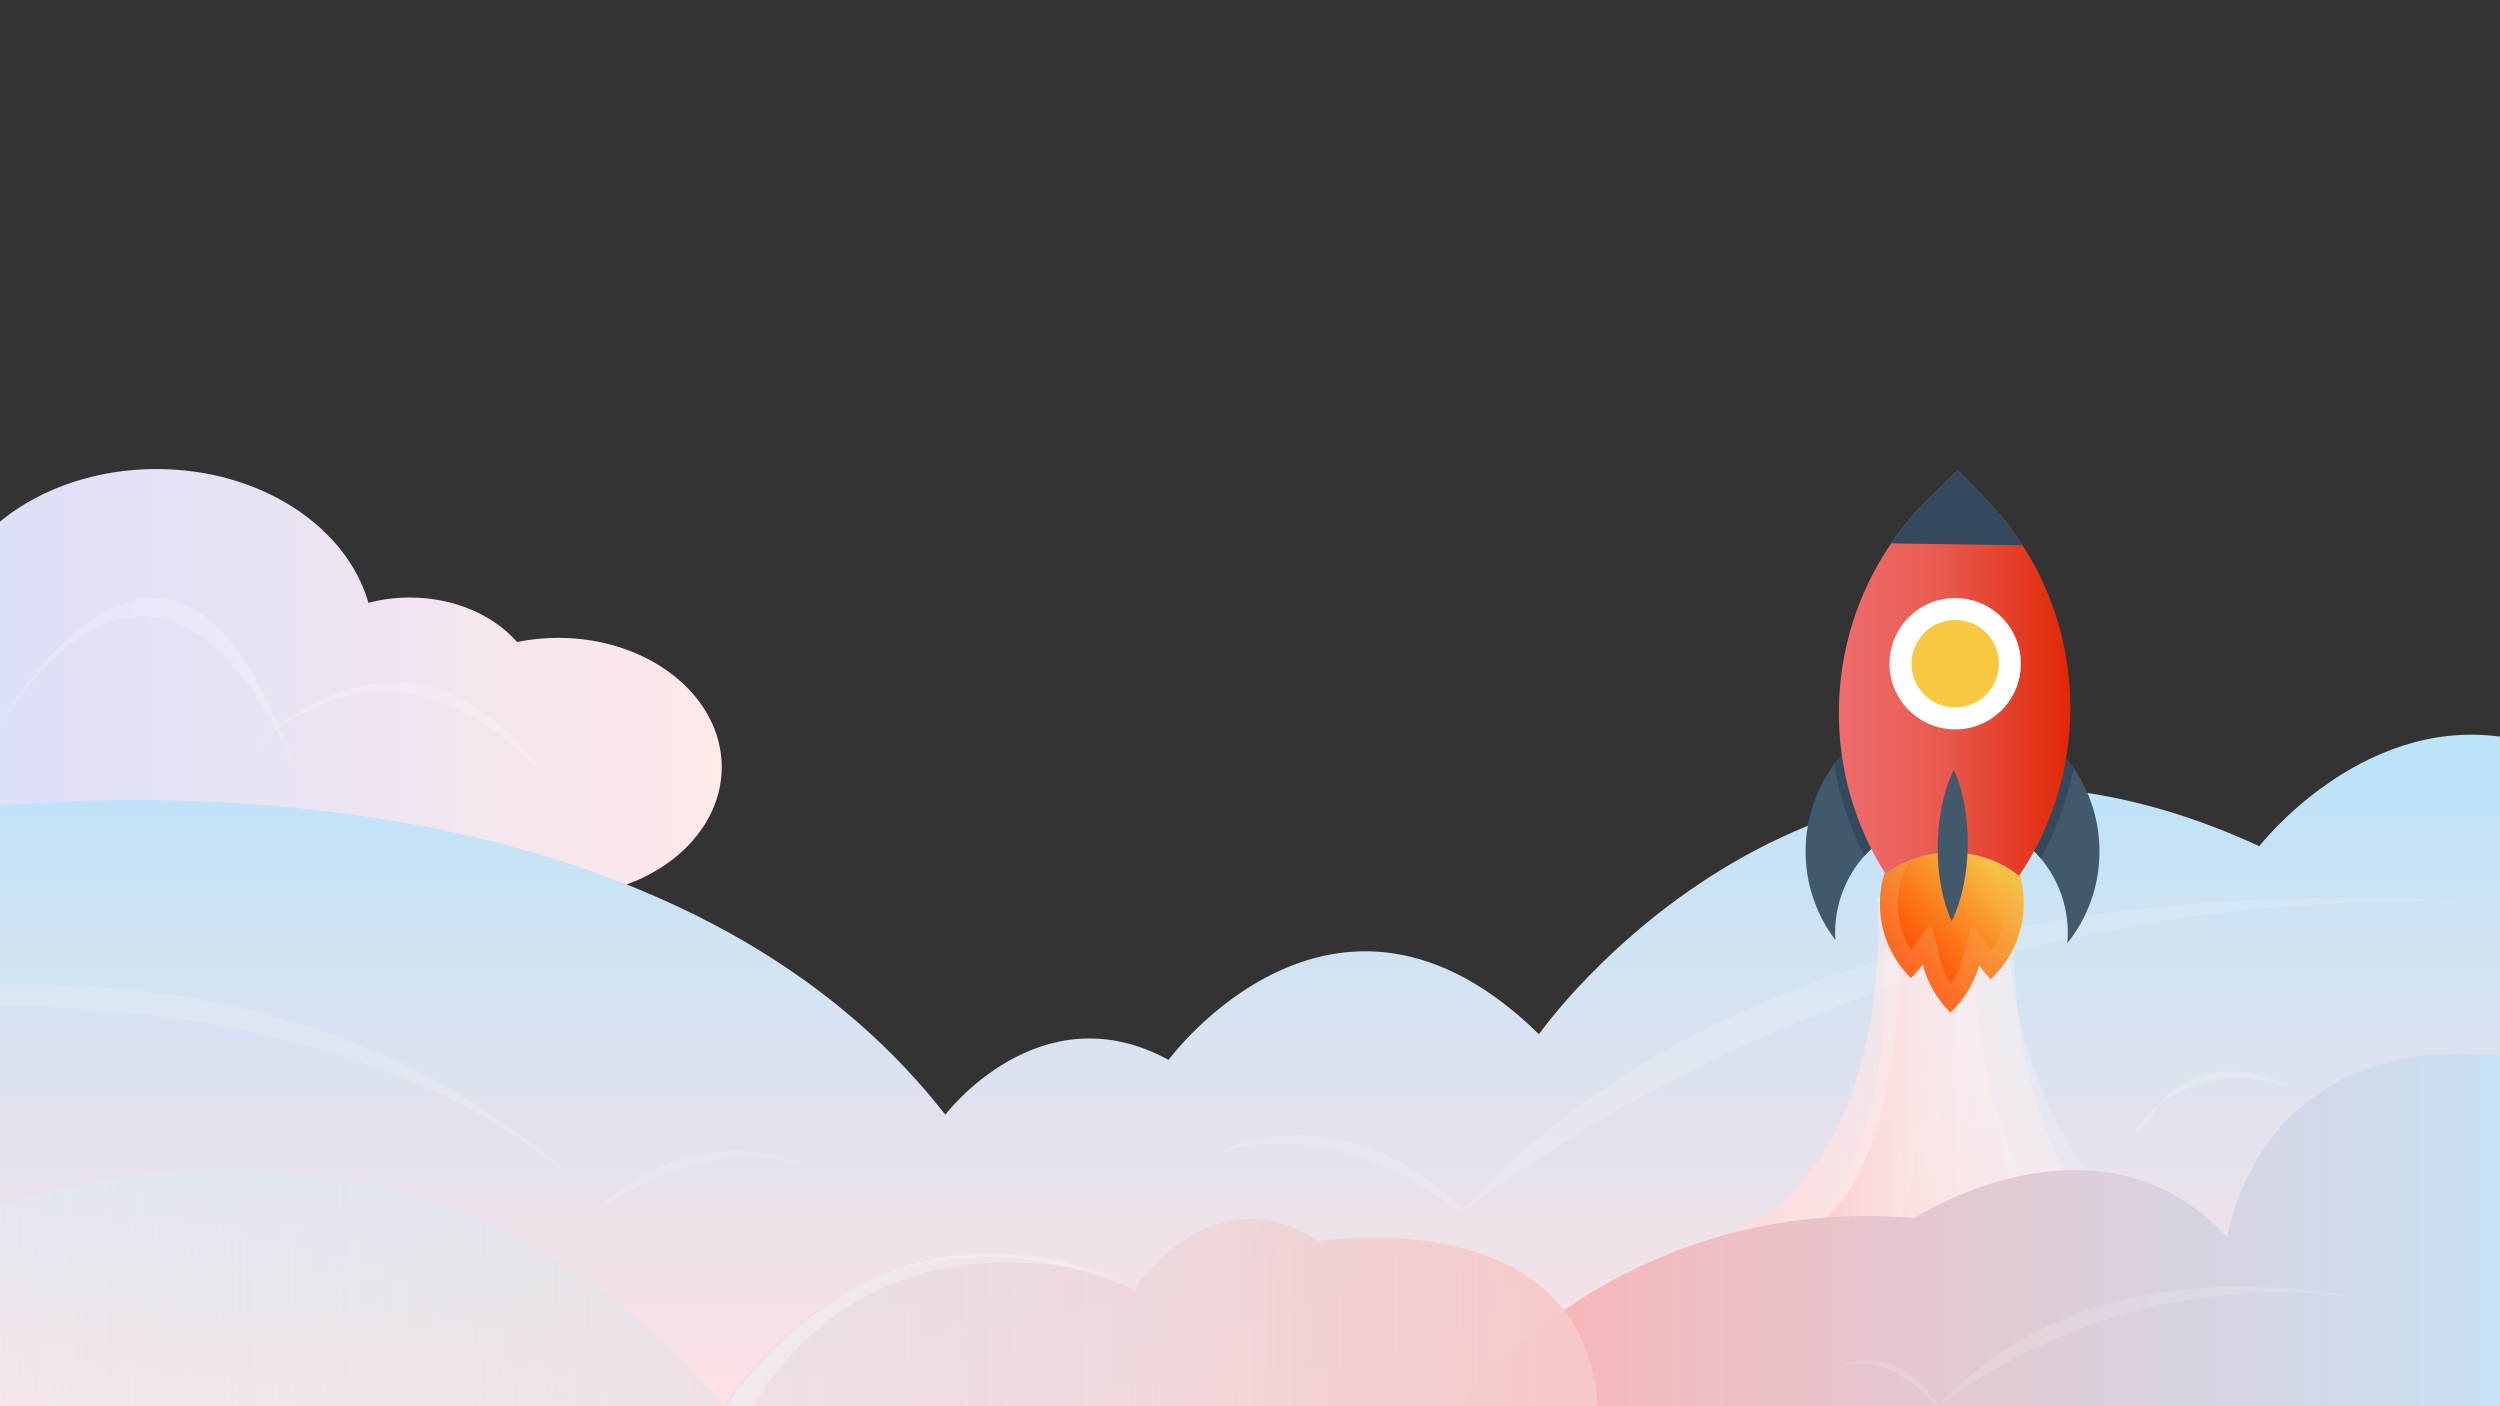<?xml version="1.0" encoding="UTF-8" standalone="no"?><!DOCTYPE svg PUBLIC "-//W3C//DTD SVG 1.1//EN" "http://www.w3.org/Graphics/SVG/1.1/DTD/svg11.dtd"><svg width="100%" height="100%" viewBox="0 0 1920 1080" version="1.1" xmlns="http://www.w3.org/2000/svg" xmlns:xlink="http://www.w3.org/1999/xlink" xml:space="preserve" xmlns:serif="http://www.serif.com/" style="fill-rule:evenodd;clip-rule:evenodd;stroke-linejoin:round;stroke-miterlimit:1.414;"><rect x="0" y="0" width="1920" height="1080" fill="#333333" stroke="none"/><path d="M428.685,489.876c-10.908,0 -21.496,1.105 -31.584,3.172c-18.079,-20.635 -48.235,-34.15 -82.397,-34.15c-11.098,0 -21.752,1.445 -31.731,4.077c-16.82,-58.821 -83.312,-102.762 -162.827,-102.762c-92.219,0 -166.976,59.08 -166.976,131.959c0,1.504 0.083,2.992 0.14,4.476c-11.736,-2.907 -24.221,-4.476 -37.169,-4.476c-68.559,0 -124.141,43.917 -124.141,98.112c0,54.18 55.584,98.101 124.141,98.101l512.549,0c69.367,0 125.603,-44.439 125.603,-99.254c-0.005,-54.819 -56.24,-99.255 -125.608,-99.255Z" style="fill:url(#_Linear1);fill-rule:nonzero;"/><path d="M-36.291,622.636c0,0 521.184,-75.525 762.293,233.441c0,0 72.404,-95.977 171.469,-42.104c0,0 127.51,-173.682 284.445,-19.689c0,0 211.862,-302.525 553.195,-144.397c0,0 76.506,-98.853 184.889,-84.14l0,535.54l-1920,1.962l-36.291,-480.613Z" style="fill:url(#_Linear2);"/><path d="M-208,786.835c0,0 447.429,-81.616 669.909,138.893c0,0 66.81,-68.499 158.22,-30.049c0,0 71.438,21.92 0,0c-87.625,-26.889 -154.323,33.971 -158.22,30.049c-265.258,-266.911 -669.909,-138.893 -669.909,-138.893Z" style="fill:#fff;fill-opacity:0.145;"/><path d="M1447.84,728.34c0,0 16.675,210.988 -119.663,260.58l75.525,91.08l222.652,0l32.367,-91.08c0,0 -110.835,-69.543 -111.816,-260.58l-99.065,0Z" style="fill:url(#_Linear3);"/><path d="M1441.84,689.34c0,0 16.675,210.988 -119.663,260.58l75.525,91.08l222.652,0l32.367,-91.08c0,0 -110.835,-69.543 -111.816,-260.58l-99.065,0Z" style="fill:url(#_Linear4);"/><path d="M1482.43,699.786c0,0 7.008,237.056 -50.285,292.776l31.737,102.333l93.565,0l13.602,-102.333c0,0 -46.576,-78.136 -46.989,-292.776l-41.63,0Z" style="fill:url(#_Linear5);"/><path d="M1459.97,689.34c0,0 8.946,202.591 -64.202,250.21l40.521,87.455l119.458,0l17.366,-87.455c0,0 -59.466,-66.776 -59.992,-250.21l-53.151,0Z" style="fill:url(#_Linear6);"/><path d="M1638.33,869.795c0,0 36.508,-60.548 119.2,-36.043c0,0 -76.217,-38.801 -109.189,31.3l-10.011,4.743Z" style="fill:#fff;fill-opacity:0.204;"/><path d="M1119.14,1080c0,0 124.567,-164.092 351.141,-144.475c0,0 141.242,-92.199 240.307,14.713c0,0 22.559,-158.897 209.41,-139.28l0,269.042l-800.858,0" style="fill:url(#_Linear7);"/><path d="M-2.615,560.088c0,0 135.497,-244.894 228.356,29.122c0,0 -91.588,-240.211 -228.356,-29.122l0,0Z" style="fill:#fff;fill-opacity:0.204;"/><path d="M1953.39,697.738c0,0 -554.098,-76.525 -829.619,232.441c0,0 -82.738,-95.977 -195.941,-42.104c0,0 -88.469,30.714 0,0c108.515,-37.675 190.225,46.369 195.941,42.104c394.133,-294.118 829.619,-232.441 829.619,-232.441Z" style="fill:#fff;fill-opacity:0.145;"/><path d="M0.064,925.716c6.029,0 321.565,-124.965 555.704,154.284c0,0 105.514,-178.804 315.535,-89.548c0,0 58.284,-91.218 141.69,-37.272c0,0 202.988,-32.766 214.042,126.82l-1226.97,0c0,0 -6.029,-154.284 0,-154.284l-0.001,0Z" style="fill:url(#_Linear8);"/><g><clipPath id="_clip9"><path d="M1275,583.582l228.66,-222.414l222.41,228.659l-228.66,222.414l-222.41,-228.659Z"/></clipPath><g clip-path="url(#_clip9)"><path d="M1551.19,671.782c0.933,3.12 1.643,6.371 2.131,9.575c0.693,4.493 0.987,8.937 0.924,13.465c-0.289,20.862 -8.7,41.568 -25.344,57.231c-3.328,-3.331 -6.252,-6.968 -8.865,-10.645c-3.826,13.355 -11.147,25.907 -22.168,36.276c-10.684,-10.714 -17.656,-23.464 -21.155,-36.875c-2.714,3.603 -5.738,7.157 -9.2,10.35c-19.574,-19.584 -27.018,-46.325 -22.454,-71.346c0.577,-3.188 1.376,-6.418 2.396,-9.512c0.174,0.269 0.392,0.583 0.565,0.851c5.787,-4.315 12.141,-7.867 18.971,-10.57c4.465,-1.803 9.057,-3.204 13.866,-4.203c6.011,-1.293 12.235,-1.917 18.627,-1.829c6.392,0.089 12.552,0.929 18.525,2.388c4.779,1.131 9.376,2.616 13.789,4.542c6.752,2.89 13.005,6.617 18.67,11.091c0.359,-0.261 0.54,-0.525 0.722,-0.789Z" style="fill:url(#_Linear10);fill-rule:nonzero;"/><path d="M1531.93,661.526c5.633,10.023 8.584,21.34 8.422,33.059c-0.178,12.872 -4.078,25.161 -11.105,35.674l-14.589,-20.491l-8.021,27.77c-1.821,6.501 -4.703,12.632 -8.467,18.307c-3.561,-5.732 -6.227,-11.984 -7.956,-18.534l-7.249,-27.982l-15.151,20.08c-6.733,-10.704 -10.291,-23.096 -10.113,-35.969c0.162,-11.718 3.426,-22.95 9.334,-32.813c4.464,-1.803 9.057,-3.204 13.865,-4.203c6.012,-1.293 12.236,-1.917 18.628,-1.829c6.392,0.089 12.551,0.929 18.525,2.388c4.868,1.133 9.464,2.617 13.877,4.543Z" style="fill:url(#_Linear11);fill-rule:nonzero;"/><path d="M1587.71,724.365c0.208,-2.128 0.372,-4.39 0.359,-6.655c0.309,-22.283 -7.577,-42.726 -20.899,-58.582c-16.072,-19.224 -40.14,-31.634 -67.217,-32.008c-27.077,-0.375 -51.435,11.319 -68.078,30.135c-13.711,15.437 -22.204,35.698 -22.513,57.981c-0.031,2.219 0.071,4.485 0.174,6.662c-14.605,-19.337 -23.195,-43.475 -22.833,-69.575c0.338,-24.414 8.374,-46.856 21.723,-65.096c20.861,-28.436 54.678,-46.703 92.674,-46.177c37.908,0.525 71.294,19.723 91.36,48.725c12.883,18.648 20.294,41.304 19.913,65.672c-0.273,26.102 -9.528,49.992 -24.663,68.918Z" style="fill:#41596b;fill-rule:nonzero;"/><path d="M1592.55,589.777c-4.727,23.953 -13.088,47.412 -25.29,69.352c-16.072,-19.224 -40.141,-31.633 -67.218,-32.008c-27.076,-0.375 -51.434,11.319 -68.077,30.135c-11.634,-22.315 -19.342,-45.997 -23.36,-70.026c20.86,-28.436 54.677,-46.703 92.674,-46.177c37.818,0.523 71.205,19.721 91.271,48.724Z" style="fill:#334a5e;fill-rule:nonzero;"/><path d="M1550.65,672.573c-9.443,-7.367 -20.423,-12.802 -32.46,-15.633c-5.973,-1.459 -12.177,-2.255 -18.569,-2.344c-6.392,-0.088 -12.616,0.536 -18.628,1.829c-12.11,2.496 -23.236,7.625 -32.88,14.729c-49.317,-77.534 -47.705,-177.893 4.314,-253.801c8.518,-12.402 18.359,-24.164 29.61,-35.107l21.646,-21.056l21.055,21.647c10.9,11.205 20.456,23.28 28.627,35.914c49.897,77.319 48.729,177.684 -2.715,253.822Z" style="fill:url(#_Linear12);fill-rule:nonzero;"/><path d="M1502.32,459.288c-27.876,-0.386 -50.782,21.895 -51.168,49.771c-0.193,13.938 5.269,26.667 14.331,35.893c9.019,9.182 21.546,15.038 35.396,15.23c13.849,0.192 26.532,-5.226 35.802,-14.155c9.359,-9.016 15.172,-21.589 15.321,-35.572c0.475,-27.874 -21.806,-50.781 -49.682,-51.167Z" style="fill:#fff;fill-rule:nonzero;"/><path d="M1478.21,485.637c13.288,-12.925 34.57,-12.631 47.495,0.657c12.925,13.289 12.631,34.571 -0.657,47.496c-13.289,12.925 -34.571,12.63 -47.496,-0.658c-12.925,-13.288 -12.63,-34.57 0.658,-47.495Z" style="fill:#f8c842;"/><path d="M1500.5,591.299c-15.847,31.879 -16.567,83.902 -1.608,116.119c15.802,-31.835 16.566,-83.813 1.608,-116.119Z" style="fill:#41596b;fill-rule:nonzero;"/><path d="M1553.36,418.751l-100.938,-1.398c8.518,-12.402 18.359,-24.164 29.61,-35.107l21.646,-21.056l21.055,21.647c10.9,11.205 20.456,23.28 28.627,35.914Z" style="fill:#334a5e;fill-rule:nonzero;"/></g></g><path d="M1837.32,1002.29c0,0 -219.949,-63.293 -348.749,77.651c0,0 -28.108,-51.46 -76.937,-29.856c0,0 -37.521,11.226 0,0c46.025,-13.769 74.385,31.715 76.937,29.856c175.969,-128.157 348.749,-77.651 348.749,-77.651Z" style="fill:#fff;fill-opacity:0.145;"/><path d="M546.799,1096.94c0,0 108.725,-199.427 316.724,-112.66c0,0 -188.673,-72.22 -289.79,102.92l-26.934,9.74Z" style="fill:#fff;fill-opacity:0.267;"/><path d="M193.843,574.709c0,0 123.075,-129.782 228.57,27.134c0,0 -102.612,-138.045 -228.57,-27.134l0,0Z" style="fill:#fff;fill-opacity:0.204;"/><defs><linearGradient id="_Linear1" x1="0" y1="0" x2="1" y2="0" gradientUnits="userSpaceOnUse" gradientTransform="matrix(762.293,0,0,762.293,-208,524.299)"><stop offset="0" style="stop-color:#cfdcff;stop-opacity:1"/><stop offset="1" style="stop-color:#ffe9e9;stop-opacity:1"/></linearGradient><linearGradient id="_Linear2" x1="0" y1="0" x2="1" y2="0" gradientUnits="userSpaceOnUse" gradientTransform="matrix(2.452,-598.137,598.137,2.452,858.237,1080)"><stop offset="0" style="stop-color:#ffe1e4;stop-opacity:1"/><stop offset="1" style="stop-color:#afe4fd;stop-opacity:1"/></linearGradient><linearGradient id="_Linear3" x1="0" y1="0" x2="1" y2="0" gradientUnits="userSpaceOnUse" gradientTransform="matrix(330.544,0,0,330.544,1328.17,904.17)"><stop offset="0" style="stop-color:#ffd8d8;stop-opacity:1"/><stop offset="1" style="stop-color:#fff;stop-opacity:0"/></linearGradient><linearGradient id="_Linear4" x1="0" y1="0" x2="1" y2="0" gradientUnits="userSpaceOnUse" gradientTransform="matrix(330.544,0,0,330.544,1322.17,865.17)"><stop offset="0" style="stop-color:#ffd8d8;stop-opacity:1"/><stop offset="1" style="stop-color:#fff;stop-opacity:0"/></linearGradient><linearGradient id="_Linear5" x1="0" y1="0" x2="1" y2="0" gradientUnits="userSpaceOnUse" gradientTransform="matrix(1.2937e-14,-211.278,211.278,1.2937e-14,1501.59,933.243)"><stop offset="0" style="stop-color:#f8cdcd;stop-opacity:0.357"/><stop offset="1" style="stop-color:#fff;stop-opacity:0"/></linearGradient><linearGradient id="_Linear6" x1="0" y1="0" x2="1" y2="0" gradientUnits="userSpaceOnUse" gradientTransform="matrix(177.345,0,0,177.345,1395.77,858.172)"><stop offset="0" style="stop-color:#f8cdcd;stop-opacity:1"/><stop offset="1" style="stop-color:#fff;stop-opacity:0"/></linearGradient><linearGradient id="_Linear7" x1="0" y1="0" x2="1" y2="0" gradientUnits="userSpaceOnUse" gradientTransform="matrix(800.858,0,0,800.858,1119.14,944.64)"><stop offset="0" style="stop-color:#fab3b3;stop-opacity:1"/><stop offset="1" style="stop-color:#c9e1f4;stop-opacity:1"/></linearGradient><linearGradient id="_Linear8" x1="0" y1="0" x2="1" y2="0" gradientUnits="userSpaceOnUse" gradientTransform="matrix(1229.65,-1.13687e-13,1.13687e-13,1229.65,-2.616,988.92)"><stop offset="0" style="stop-color:#d2f6ff;stop-opacity:0.227"/><stop offset="1" style="stop-color:#f7c8c8;stop-opacity:1"/></linearGradient><linearGradient id="_Linear10" x1="0" y1="0" x2="1" y2="0" gradientUnits="userSpaceOnUse" gradientTransform="matrix(82.676,-80.418,80.418,82.676,1457.58,740.953)"><stop offset="0" style="stop-color:#ff4f00;stop-opacity:0.847"/><stop offset="1" style="stop-color:#f6c64b;stop-opacity:1"/></linearGradient><linearGradient id="_Linear11" x1="0" y1="0" x2="1" y2="0" gradientUnits="userSpaceOnUse" gradientTransform="matrix(66.874,-65.048,65.048,66.874,1465.58,727.113)"><stop offset="0" style="stop-color:#ff4f00;stop-opacity:0.847"/><stop offset="1" style="stop-color:#f6c64b;stop-opacity:1"/></linearGradient><linearGradient id="_Linear12" x1="0" y1="0" x2="1" y2="0" gradientUnits="userSpaceOnUse" gradientTransform="matrix(177.788,0,0,311.383,1412.24,516.881)"><stop offset="0" style="stop-color:#ee6d6d;stop-opacity:1"/><stop offset="0.45" style="stop-color:#ea594f;stop-opacity:1"/><stop offset="1" style="stop-color:#df2806;stop-opacity:1"/></linearGradient></defs></svg>